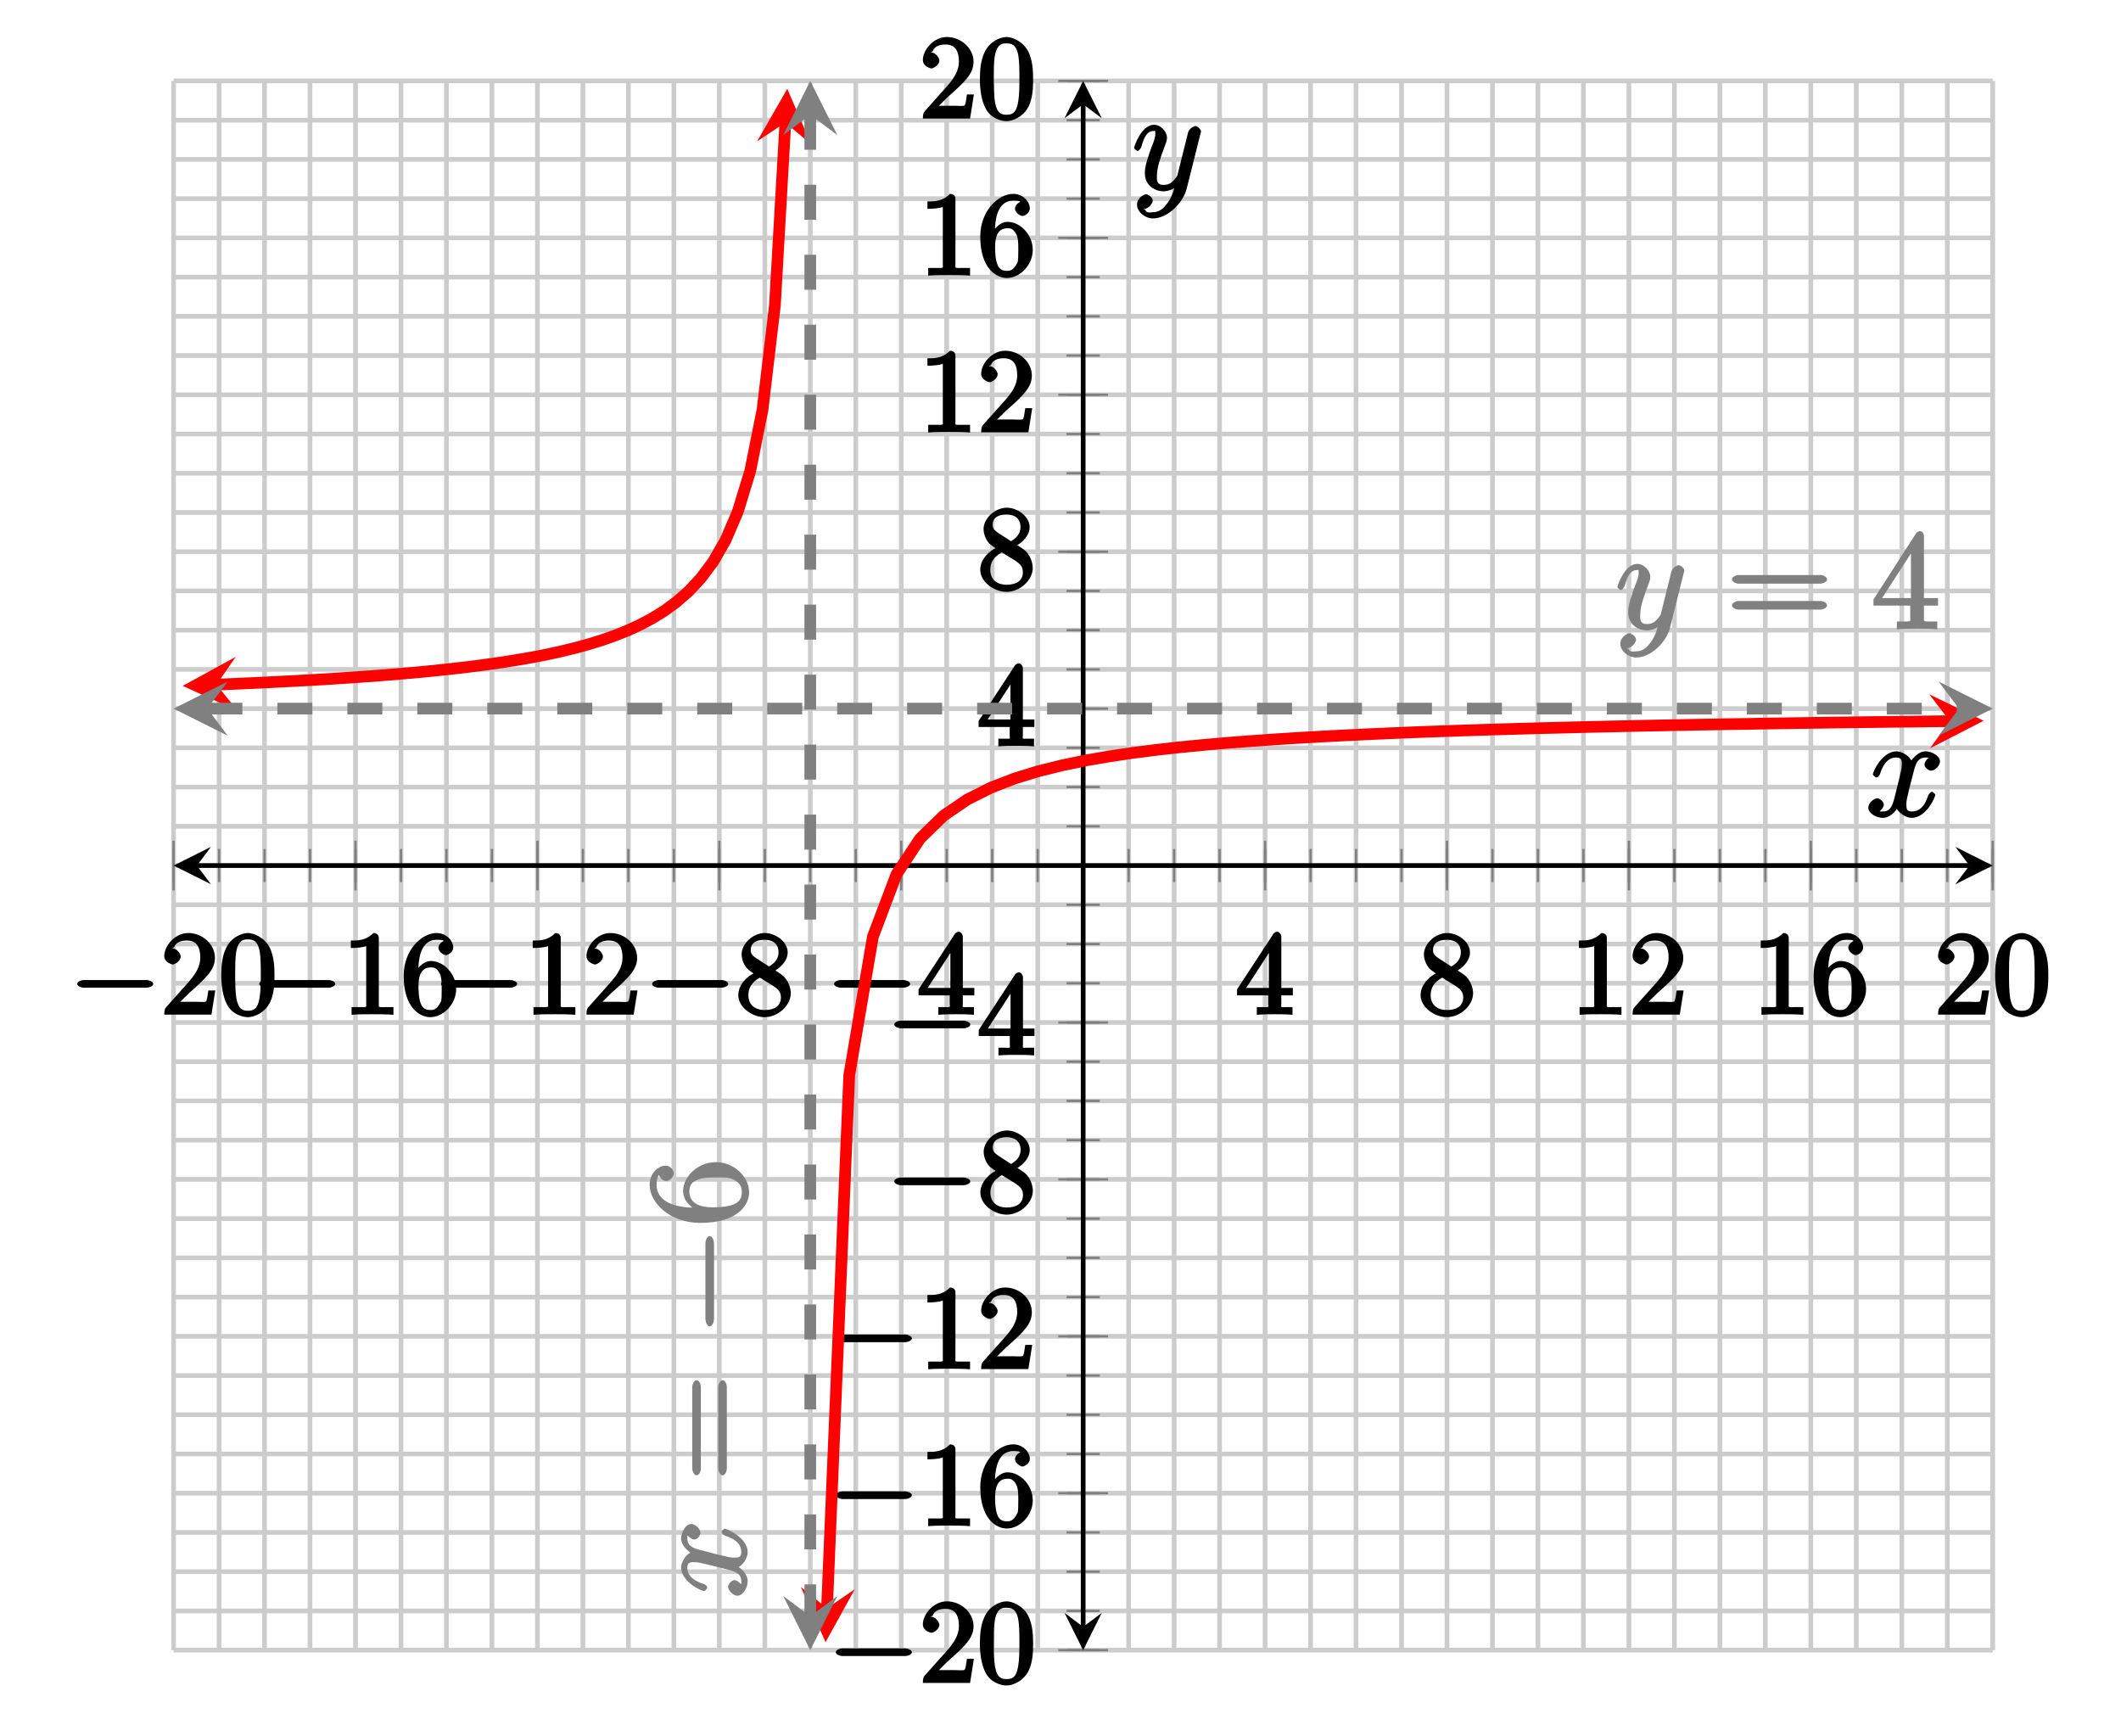 <?xml version="1.0" encoding="UTF-8"?>
<svg xmlns="http://www.w3.org/2000/svg" xmlns:xlink="http://www.w3.org/1999/xlink" width="181.2pt" height="148.3pt" viewBox="0 0 181.2 148.3" version="1.1">
<defs>
<g>
<symbol overflow="visible" id="glyph0-0">
<path style="stroke:none;" d=""/>
</symbol>
<symbol overflow="visible" id="glyph0-1">
<path style="stroke:none;" d="M 6.562 -2.297 C 6.734 -2.297 7.125 -2.422 7.125 -2.625 C 7.125 -2.828 6.734 -2.953 6.562 -2.953 L 1.172 -2.953 C 1 -2.953 0.625 -2.828 0.625 -2.625 C 0.625 -2.422 1 -2.297 1.172 -2.297 Z M 6.562 -2.297 "/>
</symbol>
<symbol overflow="visible" id="glyph1-0">
<path style="stroke:none;" d=""/>
</symbol>
<symbol overflow="visible" id="glyph1-1">
<path style="stroke:none;" d="M 1.391 -0.812 L 2.438 -1.844 C 4 -3.219 4.641 -3.875 4.641 -4.859 C 4.641 -6 3.578 -6.969 2.359 -6.969 C 1.234 -6.969 0.312 -5.875 0.312 -5 C 0.312 -4.438 1 -4.281 1.031 -4.281 C 1.203 -4.281 1.719 -4.562 1.719 -4.969 C 1.719 -5.219 1.359 -5.656 1.016 -5.656 C 0.938 -5.656 0.922 -5.656 1.141 -5.734 C 1.281 -6.125 1.656 -6.328 2.234 -6.328 C 3.141 -6.328 3.391 -5.688 3.391 -4.859 C 3.391 -4.062 2.938 -3.406 2.391 -2.781 L 0.484 -0.641 C 0.375 -0.531 0.312 -0.406 0.312 0 L 4.344 0 L 4.672 -2.062 L 4.078 -2.062 C 4 -1.594 3.984 -1.281 3.875 -1.125 C 3.812 -1.047 3.281 -1.094 3.062 -1.094 L 1.266 -1.094 Z M 1.391 -0.812 "/>
</symbol>
<symbol overflow="visible" id="glyph1-2">
<path style="stroke:none;" d="M 4.75 -3.344 C 4.75 -4.141 4.703 -4.938 4.359 -5.688 C 3.891 -6.641 2.906 -6.969 2.5 -6.969 C 1.891 -6.969 0.984 -6.547 0.578 -5.609 C 0.266 -4.922 0.203 -4.141 0.203 -3.344 C 0.203 -2.609 0.297 -1.594 0.703 -0.844 C 1.141 -0.031 2 0.219 2.484 0.219 C 3.016 0.219 3.953 -0.156 4.391 -1.094 C 4.703 -1.781 4.75 -2.562 4.75 -3.344 Z M 2.484 -0.328 C 2.094 -0.328 1.672 -0.406 1.5 -1.359 C 1.391 -1.969 1.391 -2.875 1.391 -3.469 C 1.391 -4.109 1.391 -4.766 1.469 -5.297 C 1.656 -6.484 2.234 -6.422 2.484 -6.422 C 2.812 -6.422 3.297 -6.406 3.484 -5.406 C 3.578 -4.859 3.578 -4.094 3.578 -3.469 C 3.578 -2.719 3.578 -2.047 3.469 -1.406 C 3.312 -0.453 2.938 -0.328 2.484 -0.328 Z M 2.484 -0.328 "/>
</symbol>
<symbol overflow="visible" id="glyph1-3">
<path style="stroke:none;" d="M 3.094 -6.547 C 3.094 -6.781 2.938 -6.969 2.625 -6.969 C 1.953 -6.281 1.203 -6.328 0.703 -6.328 L 0.703 -5.688 C 1.094 -5.688 1.797 -5.734 2.016 -5.859 L 2.016 -0.953 C 2.016 -0.594 2.156 -0.641 1.266 -0.641 L 0.766 -0.641 L 0.766 0.016 C 1.297 -0.031 2.156 -0.031 2.562 -0.031 C 2.953 -0.031 3.828 -0.031 4.344 0.016 L 4.344 -0.641 L 3.859 -0.641 C 2.953 -0.641 3.094 -0.578 3.094 -0.953 Z M 3.094 -6.547 "/>
</symbol>
<symbol overflow="visible" id="glyph1-4">
<path style="stroke:none;" d="M 1.484 -3.422 L 1.484 -3.672 C 1.484 -6.188 2.547 -6.391 3.062 -6.391 C 3.297 -6.391 3.594 -6.375 3.625 -6.312 C 3.781 -6.312 3.203 -6.156 3.203 -5.703 C 3.203 -5.391 3.625 -5.078 3.844 -5.078 C 4 -5.078 4.469 -5.328 4.469 -5.719 C 4.469 -6.312 3.875 -6.969 3.047 -6.969 C 1.766 -6.969 0.234 -5.516 0.234 -3.312 C 0.234 -0.641 1.578 0.219 2.5 0.219 C 3.609 0.219 4.719 -0.875 4.719 -2.188 C 4.719 -3.453 3.672 -4.578 2.562 -4.578 C 1.891 -4.578 1.328 -3.906 1.141 -3.422 Z M 2.5 -0.391 C 1.875 -0.391 1.75 -0.812 1.688 -0.969 C 1.5 -1.438 1.5 -2.234 1.5 -2.406 C 1.5 -3.188 1.656 -4.031 2.547 -4.031 C 2.719 -4.031 3.047 -4.078 3.344 -3.453 L 3.297 -3.562 C 3.484 -3.203 3.484 -2.688 3.484 -2.203 C 3.484 -1.719 3.484 -1.219 3.406 -1.094 C 3.062 -0.391 2.734 -0.391 2.5 -0.391 Z M 2.5 -0.391 "/>
</symbol>
<symbol overflow="visible" id="glyph1-5">
<path style="stroke:none;" d="M 1.75 -4.828 C 1.281 -5.141 1.297 -5.359 1.297 -5.516 C 1.297 -6.125 1.781 -6.391 2.484 -6.391 C 3.203 -6.391 3.672 -6.031 3.672 -5.312 C 3.672 -4.75 3.328 -4.391 2.859 -4.109 Z M 3.203 -3.656 C 3.922 -4.031 4.453 -4.656 4.453 -5.312 C 4.453 -6.234 3.406 -6.969 2.5 -6.969 C 1.5 -6.969 0.516 -6.062 0.516 -5.141 C 0.516 -4.953 0.578 -4.391 1 -3.922 C 1.109 -3.812 1.469 -3.562 1.531 -3.516 C 1.141 -3.328 0.234 -2.656 0.234 -1.672 C 0.234 -0.609 1.438 0.219 2.484 0.219 C 3.609 0.219 4.719 -0.766 4.719 -1.828 C 4.719 -2.188 4.562 -2.766 4.188 -3.188 C 4 -3.391 3.844 -3.484 3.406 -3.766 Z M 1.953 -3.234 L 3.188 -2.469 C 3.453 -2.266 3.875 -2.078 3.875 -1.469 C 3.875 -0.734 3.312 -0.391 2.5 -0.391 C 1.641 -0.391 1.094 -0.844 1.094 -1.672 C 1.094 -2.25 1.359 -2.766 2.078 -3.156 Z M 1.953 -3.234 "/>
</symbol>
<symbol overflow="visible" id="glyph1-6">
<path style="stroke:none;" d="M 2.75 -1.797 L 2.75 -0.938 C 2.75 -0.578 2.906 -0.641 2.172 -0.641 L 1.781 -0.641 L 1.781 0.016 C 2.375 -0.031 2.891 -0.031 3.312 -0.031 C 3.734 -0.031 4.25 -0.031 4.828 0.016 L 4.828 -0.641 L 4.453 -0.641 C 3.719 -0.641 3.875 -0.578 3.875 -0.938 L 3.875 -1.641 L 4.859 -1.641 L 4.859 -2.281 L 3.875 -2.281 L 3.875 -6.656 C 3.875 -6.844 3.703 -7.078 3.531 -7.078 C 3.453 -7.078 3.297 -7.031 3.203 -6.906 L 0.094 -2.156 L 0.094 -1.641 L 2.75 -1.641 Z M 2.984 -2.281 L 0.875 -2.281 L 3.109 -5.719 L 2.812 -5.828 L 2.812 -2.281 Z M 2.984 -2.281 "/>
</symbol>
<symbol overflow="visible" id="glyph2-0">
<path style="stroke:none;" d=""/>
</symbol>
<symbol overflow="visible" id="glyph2-1">
<path style="stroke:none;" d="M 3.031 1.094 C 2.703 1.547 2.359 1.906 1.766 1.906 C 1.625 1.906 1.203 2.031 1.109 1.703 C 0.906 1.641 0.969 1.641 0.984 1.641 C 1.344 1.641 1.75 1.188 1.75 0.906 C 1.75 0.641 1.359 0.375 1.188 0.375 C 0.984 0.375 0.406 0.688 0.406 1.266 C 0.406 1.875 1.094 2.438 1.766 2.438 C 2.969 2.438 4.328 1.188 4.656 -0.125 L 5.828 -4.797 C 5.844 -4.859 5.875 -4.922 5.875 -5 C 5.875 -5.172 5.562 -5.453 5.391 -5.453 C 5.281 -5.453 4.859 -5.25 4.766 -4.891 L 3.891 -1.375 C 3.828 -1.156 3.875 -1.25 3.781 -1.109 C 3.531 -0.781 3.266 -0.422 2.688 -0.422 C 2.016 -0.422 2.109 -0.922 2.109 -1.25 C 2.109 -1.922 2.438 -2.844 2.766 -3.703 C 2.891 -4.047 2.969 -4.219 2.969 -4.453 C 2.969 -4.953 2.453 -5.562 1.859 -5.562 C 0.766 -5.562 0.156 -3.688 0.156 -3.578 C 0.156 -3.531 0.375 -3.328 0.453 -3.328 C 0.562 -3.328 0.734 -3.531 0.781 -3.688 C 1.062 -4.703 1.359 -5.031 1.828 -5.031 C 1.938 -5.031 1.969 -5.172 1.969 -4.781 C 1.969 -4.469 1.844 -4.125 1.656 -3.672 C 1.078 -2.109 1.078 -1.703 1.078 -1.422 C 1.078 -0.281 2.062 0.125 2.656 0.125 C 3 0.125 3.531 -0.031 3.844 -0.344 L 3.688 -0.516 C 3.516 0.141 3.438 0.5 3.031 1.094 Z M 3.031 1.094 "/>
</symbol>
<symbol overflow="visible" id="glyph2-2">
<path style="stroke:none;" d="M 5.672 -5.172 C 5.281 -5.109 4.969 -4.656 4.969 -4.438 C 4.969 -4.141 5.359 -3.906 5.531 -3.906 C 5.891 -3.906 6.297 -4.359 6.297 -4.688 C 6.297 -5.188 5.562 -5.562 5.062 -5.562 C 4.344 -5.562 3.766 -4.703 3.656 -4.469 L 3.984 -4.469 C 3.703 -5.359 2.812 -5.562 2.594 -5.562 C 1.375 -5.562 0.562 -3.844 0.562 -3.578 C 0.562 -3.531 0.781 -3.328 0.859 -3.328 C 0.953 -3.328 1.094 -3.438 1.156 -3.578 C 1.562 -4.922 2.219 -5.031 2.562 -5.031 C 3.094 -5.031 3.031 -4.672 3.031 -4.391 C 3.031 -4.125 2.969 -3.844 2.828 -3.281 L 2.422 -1.641 C 2.234 -0.922 2.062 -0.422 1.422 -0.422 C 1.359 -0.422 1.172 -0.375 0.922 -0.531 L 0.812 -0.281 C 1.25 -0.359 1.5 -0.859 1.5 -1 C 1.5 -1.25 1.156 -1.547 0.938 -1.547 C 0.641 -1.547 0.172 -1.141 0.172 -0.75 C 0.172 -0.25 0.891 0.125 1.406 0.125 C 1.984 0.125 2.5 -0.375 2.75 -0.859 L 2.469 -0.969 C 2.672 -0.266 3.438 0.125 3.875 0.125 C 5.094 0.125 5.891 -1.594 5.891 -1.859 C 5.891 -1.906 5.688 -2.109 5.625 -2.109 C 5.516 -2.109 5.328 -1.906 5.297 -1.812 C 4.969 -0.75 4.453 -0.422 3.906 -0.422 C 3.484 -0.422 3.422 -0.578 3.422 -1.062 C 3.422 -1.328 3.469 -1.516 3.656 -2.312 L 4.078 -3.938 C 4.25 -4.656 4.5 -5.031 5.062 -5.031 C 5.078 -5.031 5.297 -5.062 5.547 -4.906 Z M 5.672 -5.172 "/>
</symbol>
<symbol overflow="visible" id="glyph3-0">
<path style="stroke:none;" d=""/>
</symbol>
<symbol overflow="visible" id="glyph3-1">
<path style="stroke:none;" d="M 8.062 -3.875 C 8.234 -3.875 8.609 -4.016 8.609 -4.234 C 8.609 -4.453 8.25 -4.609 8.062 -4.609 L 1.031 -4.609 C 0.859 -4.609 0.484 -4.453 0.484 -4.25 C 0.484 -4.016 0.844 -3.875 1.031 -3.875 Z M 8.062 -1.656 C 8.234 -1.656 8.609 -1.797 8.609 -2.016 C 8.609 -2.234 8.25 -2.391 8.062 -2.391 L 1.031 -2.391 C 0.859 -2.391 0.484 -2.234 0.484 -2.016 C 0.484 -1.797 0.844 -1.656 1.031 -1.656 Z M 8.062 -1.656 "/>
</symbol>
<symbol overflow="visible" id="glyph3-2">
<path style="stroke:none;" d="M 4.469 -7.922 C 4.469 -8.156 4.312 -8.359 4.141 -8.359 C 4.047 -8.359 3.891 -8.312 3.797 -8.172 L 0.156 -2.516 L 0.156 -2 L 3.297 -2 L 3.297 -1.047 C 3.297 -0.609 3.438 -0.641 2.562 -0.641 L 2.156 -0.641 L 2.156 0.031 C 2.609 -0.031 3.547 -0.031 3.891 -0.031 C 4.219 -0.031 5.172 -0.031 5.609 0.031 L 5.609 -0.641 L 5.219 -0.641 C 4.344 -0.641 4.469 -0.609 4.469 -1.047 L 4.469 -2 L 5.672 -2 L 5.672 -2.641 L 4.469 -2.641 Z M 3.359 -7 L 3.359 -2.641 L 0.891 -2.641 L 3.641 -6.891 Z M 3.359 -7 "/>
</symbol>
<symbol overflow="visible" id="glyph4-0">
<path style="stroke:none;" d=""/>
</symbol>
<symbol overflow="visible" id="glyph4-1">
<path style="stroke:none;" d="M -5.172 -5.672 C -5.109 -5.281 -4.656 -4.969 -4.438 -4.969 C -4.141 -4.969 -3.906 -5.359 -3.906 -5.531 C -3.906 -5.891 -4.359 -6.297 -4.688 -6.297 C -5.188 -6.297 -5.562 -5.562 -5.562 -5.062 C -5.562 -4.344 -4.703 -3.766 -4.469 -3.656 L -4.469 -3.984 C -5.359 -3.703 -5.562 -2.812 -5.562 -2.594 C -5.562 -1.375 -3.844 -0.562 -3.578 -0.562 C -3.531 -0.562 -3.328 -0.781 -3.328 -0.859 C -3.328 -0.953 -3.438 -1.094 -3.578 -1.156 C -4.922 -1.562 -5.031 -2.219 -5.031 -2.562 C -5.031 -3.094 -4.672 -3.031 -4.391 -3.031 C -4.125 -3.031 -3.844 -2.969 -3.281 -2.828 L -1.641 -2.422 C -0.922 -2.234 -0.422 -2.062 -0.422 -1.422 C -0.422 -1.359 -0.375 -1.172 -0.531 -0.922 L -0.281 -0.812 C -0.359 -1.25 -0.859 -1.5 -1 -1.5 C -1.25 -1.5 -1.547 -1.156 -1.547 -0.938 C -1.547 -0.641 -1.141 -0.172 -0.75 -0.172 C -0.25 -0.172 0.125 -0.891 0.125 -1.406 C 0.125 -1.984 -0.375 -2.5 -0.859 -2.75 L -0.969 -2.469 C -0.266 -2.672 0.125 -3.438 0.125 -3.875 C 0.125 -5.094 -1.594 -5.891 -1.859 -5.891 C -1.906 -5.891 -2.109 -5.688 -2.109 -5.625 C -2.109 -5.516 -1.906 -5.328 -1.812 -5.297 C -0.75 -4.969 -0.422 -4.453 -0.422 -3.906 C -0.422 -3.484 -0.578 -3.422 -1.062 -3.422 C -1.328 -3.422 -1.516 -3.469 -2.312 -3.656 L -3.938 -4.078 C -4.656 -4.25 -5.031 -4.5 -5.031 -5.062 C -5.031 -5.078 -5.062 -5.297 -4.906 -5.547 Z M -5.172 -5.672 "/>
</symbol>
<symbol overflow="visible" id="glyph5-0">
<path style="stroke:none;" d=""/>
</symbol>
<symbol overflow="visible" id="glyph5-1">
<path style="stroke:none;" d="M -3.875 -8.062 C -3.875 -8.234 -4.016 -8.609 -4.234 -8.609 C -4.453 -8.609 -4.609 -8.25 -4.609 -8.062 L -4.609 -1.031 C -4.609 -0.859 -4.453 -0.484 -4.25 -0.484 C -4.016 -0.484 -3.875 -0.844 -3.875 -1.031 Z M -1.656 -8.062 C -1.656 -8.234 -1.797 -8.609 -2.016 -8.609 C -2.234 -8.609 -2.391 -8.25 -2.391 -8.062 L -2.391 -1.031 C -2.391 -0.859 -2.234 -0.484 -2.016 -0.484 C -1.797 -0.484 -1.656 -0.844 -1.656 -1.031 Z M -1.656 -8.062 "/>
</symbol>
<symbol overflow="visible" id="glyph5-2">
<path style="stroke:none;" d="M -4.297 -1.625 C -7.328 -1.625 -7.656 -2.938 -7.656 -3.578 C -7.656 -4.016 -7.562 -4.328 -7.469 -4.391 C -7.469 -4.531 -7.312 -3.906 -6.828 -3.906 C -6.562 -3.906 -6.188 -4.25 -6.188 -4.562 C -6.188 -4.859 -6.516 -5.219 -6.859 -5.219 C -7.484 -5.219 -8.25 -4.609 -8.25 -3.578 C -8.25 -2.062 -6.547 -0.328 -3.922 -0.328 C -0.641 -0.328 0.25 -1.922 0.25 -2.938 C 0.25 -4.25 -1.031 -5.516 -2.578 -5.516 C -4.172 -5.516 -5.391 -4.25 -5.391 -3.047 C -5.391 -1.984 -4.312 -1.422 -3.984 -1.297 L -3.984 -1.625 Z M -0.375 -2.938 C -0.375 -2.188 -0.891 -1.984 -1.141 -1.875 C -1.453 -1.766 -2.031 -1.656 -2.875 -1.656 C -3.812 -1.656 -4.859 -1.922 -4.859 -3 C -4.859 -3.656 -4.547 -3.844 -4.141 -4.016 C -3.703 -4.203 -3.109 -4.203 -2.594 -4.203 C -1.984 -4.203 -1.547 -4.25 -1.094 -4.031 C -0.531 -3.734 -0.375 -3.422 -0.375 -2.938 Z M -0.375 -2.938 "/>
</symbol>
<symbol overflow="visible" id="glyph6-0">
<path style="stroke:none;" d=""/>
</symbol>
<symbol overflow="visible" id="glyph6-1">
<path style="stroke:none;" d="M -2.75 -7.875 C -2.75 -8.078 -2.875 -8.484 -3.125 -8.484 C -3.359 -8.484 -3.484 -8.078 -3.484 -7.875 L -3.484 -1.406 C -3.484 -1.203 -3.359 -0.781 -3.125 -0.781 C -2.875 -0.781 -2.75 -1.203 -2.75 -1.406 Z M -2.75 -7.875 "/>
</symbol>
</g>
<clipPath id="clip1">
  <path d="M 14.828 6.914 L 82 6.914 L 82 73 L 14.828 73 Z M 14.828 6.914 "/>
</clipPath>
<clipPath id="clip2">
  <path d="M 56 47 L 170.242 47 L 170.242 140.961 L 56 140.961 Z M 56 47 "/>
</clipPath>
<clipPath id="clip3">
  <path d="M 68 135 L 74 135 L 74 140.961 L 68 140.961 Z M 68 135 "/>
</clipPath>
<clipPath id="clip4">
  <path d="M 14.828 58 L 20 58 L 20 63 L 14.828 63 Z M 14.828 58 "/>
</clipPath>
<clipPath id="clip5">
  <path d="M 165 58 L 170.242 58 L 170.242 63 L 165 63 Z M 165 58 "/>
</clipPath>
<clipPath id="clip6">
  <path d="M 66 6.914 L 72 6.914 L 72 12 L 66 12 Z M 66 6.914 "/>
</clipPath>
<clipPath id="clip7">
  <path d="M 66 136 L 72 136 L 72 140.961 L 66 140.961 Z M 66 136 "/>
</clipPath>
</defs>
<g id="surface1">
<path style="fill:none;stroke-width:0.399;stroke-linecap:butt;stroke-linejoin:miter;stroke:rgb(79.999%,79.999%,79.999%);stroke-opacity:1;stroke-miterlimit:10;" d="M -0.002 -0.001 L -0.002 134.046 M 3.885 -0.001 L 3.885 134.046 M 7.772 -0.001 L 7.772 134.046 M 11.654 -0.001 L 11.654 134.046 M 15.541 -0.001 L 15.541 134.046 M 19.428 -0.001 L 19.428 134.046 M 23.311 -0.001 L 23.311 134.046 M 27.197 -0.001 L 27.197 134.046 M 31.084 -0.001 L 31.084 134.046 M 34.967 -0.001 L 34.967 134.046 M 38.854 -0.001 L 38.854 134.046 M 42.74 -0.001 L 42.74 134.046 M 46.623 -0.001 L 46.623 134.046 M 50.51 -0.001 L 50.51 134.046 M 54.393 -0.001 L 54.393 134.046 M 58.279 -0.001 L 58.279 134.046 M 62.166 -0.001 L 62.166 134.046 M 66.049 -0.001 L 66.049 134.046 M 69.936 -0.001 L 69.936 134.046 M 73.822 -0.001 L 73.822 134.046 M 77.705 -0.001 L 77.705 134.046 M 81.592 -0.001 L 81.592 134.046 M 85.479 -0.001 L 85.479 134.046 M 89.361 -0.001 L 89.361 134.046 M 93.248 -0.001 L 93.248 134.046 M 97.135 -0.001 L 97.135 134.046 M 101.018 -0.001 L 101.018 134.046 M 104.904 -0.001 L 104.904 134.046 M 108.787 -0.001 L 108.787 134.046 M 112.674 -0.001 L 112.674 134.046 M 116.561 -0.001 L 116.561 134.046 M 120.443 -0.001 L 120.443 134.046 M 124.33 -0.001 L 124.33 134.046 M 128.217 -0.001 L 128.217 134.046 M 132.1 -0.001 L 132.1 134.046 M 135.986 -0.001 L 135.986 134.046 M 139.873 -0.001 L 139.873 134.046 M 143.756 -0.001 L 143.756 134.046 M 147.643 -0.001 L 147.643 134.046 M 151.529 -0.001 L 151.529 134.046 M 155.412 -0.001 L 155.412 134.046 " transform="matrix(1,0,0,-1,14.83,140.96)"/>
<path style="fill:none;stroke-width:0.399;stroke-linecap:butt;stroke-linejoin:miter;stroke:rgb(79.999%,79.999%,79.999%);stroke-opacity:1;stroke-miterlimit:10;" d="M -0.002 -0.001 L 155.412 -0.001 M -0.002 3.351 L 155.412 3.351 M -0.002 6.702 L 155.412 6.702 M -0.002 10.054 L 155.412 10.054 M -0.002 13.405 L 155.412 13.405 M -0.002 16.757 L 155.412 16.757 M -0.002 20.108 L 155.412 20.108 M -0.002 23.456 L 155.412 23.456 M -0.002 26.808 L 155.412 26.808 M -0.002 30.159 L 155.412 30.159 M -0.002 33.511 L 155.412 33.511 M -0.002 36.862 L 155.412 36.862 M -0.002 40.214 L 155.412 40.214 M -0.002 43.565 L 155.412 43.565 M -0.002 46.917 L 155.412 46.917 M -0.002 50.269 L 155.412 50.269 M -0.002 53.616 L 155.412 53.616 M -0.002 56.968 L 155.412 56.968 M -0.002 60.319 L 155.412 60.319 M -0.002 63.671 L 155.412 63.671 M -0.002 67.022 L 155.412 67.022 M -0.002 70.374 L 155.412 70.374 M -0.002 73.726 L 155.412 73.726 M -0.002 77.077 L 155.412 77.077 M -0.002 80.429 L 155.412 80.429 M -0.002 83.776 L 155.412 83.776 M -0.002 87.128 L 155.412 87.128 M -0.002 90.48 L 155.412 90.48 M -0.002 93.831 L 155.412 93.831 M -0.002 97.183 L 155.412 97.183 M -0.002 100.534 L 155.412 100.534 M -0.002 103.886 L 155.412 103.886 M -0.002 107.237 L 155.412 107.237 M -0.002 110.589 L 155.412 110.589 M -0.002 113.937 L 155.412 113.937 M -0.002 117.288 L 155.412 117.288 M -0.002 120.64 L 155.412 120.64 M -0.002 123.991 L 155.412 123.991 M -0.002 127.343 L 155.412 127.343 M -0.002 130.694 L 155.412 130.694 M -0.002 134.046 L 155.412 134.046 " transform="matrix(1,0,0,-1,14.83,140.96)"/>
<path style="fill:none;stroke-width:0.199;stroke-linecap:butt;stroke-linejoin:miter;stroke:rgb(50%,50%,50%);stroke-opacity:1;stroke-miterlimit:10;" d="M -0.002 65.605 L -0.002 68.44 M 3.885 65.605 L 3.885 68.44 M 7.772 65.605 L 7.772 68.44 M 11.654 65.605 L 11.654 68.44 M 15.541 65.605 L 15.541 68.44 M 19.428 65.605 L 19.428 68.44 M 23.311 65.605 L 23.311 68.44 M 27.197 65.605 L 27.197 68.44 M 31.084 65.605 L 31.084 68.44 M 34.967 65.605 L 34.967 68.44 M 38.854 65.605 L 38.854 68.44 M 42.74 65.605 L 42.74 68.44 M 46.623 65.605 L 46.623 68.44 M 50.51 65.605 L 50.51 68.44 M 54.393 65.605 L 54.393 68.44 M 58.279 65.605 L 58.279 68.44 M 62.166 65.605 L 62.166 68.44 M 66.049 65.605 L 66.049 68.44 M 69.936 65.605 L 69.936 68.44 M 73.822 65.605 L 73.822 68.44 M 77.705 65.605 L 77.705 68.44 M 81.592 65.605 L 81.592 68.44 M 85.479 65.605 L 85.479 68.44 M 89.361 65.605 L 89.361 68.44 M 93.248 65.605 L 93.248 68.44 M 97.135 65.605 L 97.135 68.44 M 101.018 65.605 L 101.018 68.44 M 104.904 65.605 L 104.904 68.44 M 108.787 65.605 L 108.787 68.44 M 112.674 65.605 L 112.674 68.44 M 116.561 65.605 L 116.561 68.44 M 120.443 65.605 L 120.443 68.44 M 124.33 65.605 L 124.33 68.44 M 128.217 65.605 L 128.217 68.44 M 132.1 65.605 L 132.1 68.44 M 135.986 65.605 L 135.986 68.44 M 139.873 65.605 L 139.873 68.44 M 143.756 65.605 L 143.756 68.44 M 147.643 65.605 L 147.643 68.44 M 151.529 65.605 L 151.529 68.44 M 155.412 65.605 L 155.412 68.44 " transform="matrix(1,0,0,-1,14.83,140.96)"/>
<path style="fill:none;stroke-width:0.199;stroke-linecap:butt;stroke-linejoin:miter;stroke:rgb(50%,50%,50%);stroke-opacity:1;stroke-miterlimit:10;" d="M -0.002 64.897 L -0.002 69.147 M 15.541 64.897 L 15.541 69.147 M 31.084 64.897 L 31.084 69.147 M 46.623 64.897 L 46.623 69.147 M 62.166 64.897 L 62.166 69.147 M 93.248 64.897 L 93.248 69.147 M 108.787 64.897 L 108.787 69.147 M 124.33 64.897 L 124.33 69.147 M 139.873 64.897 L 139.873 69.147 M 155.412 64.897 L 155.412 69.147 " transform="matrix(1,0,0,-1,14.83,140.96)"/>
<path style="fill:none;stroke-width:0.199;stroke-linecap:butt;stroke-linejoin:miter;stroke:rgb(50%,50%,50%);stroke-opacity:1;stroke-miterlimit:10;" d="M 76.287 -0.001 L 79.123 -0.001 M 76.287 3.351 L 79.123 3.351 M 76.287 6.702 L 79.123 6.702 M 76.287 10.054 L 79.123 10.054 M 76.287 13.405 L 79.123 13.405 M 76.287 16.757 L 79.123 16.757 M 76.287 20.108 L 79.123 20.108 M 76.287 23.456 L 79.123 23.456 M 76.287 26.808 L 79.123 26.808 M 76.287 30.159 L 79.123 30.159 M 76.287 33.511 L 79.123 33.511 M 76.287 36.862 L 79.123 36.862 M 76.287 40.214 L 79.123 40.214 M 76.287 43.565 L 79.123 43.565 M 76.287 46.917 L 79.123 46.917 M 76.287 50.269 L 79.123 50.269 M 76.287 53.616 L 79.123 53.616 M 76.287 56.968 L 79.123 56.968 M 76.287 60.319 L 79.123 60.319 M 76.287 63.671 L 79.123 63.671 M 76.287 67.022 L 79.123 67.022 M 76.287 70.374 L 79.123 70.374 M 76.287 73.726 L 79.123 73.726 M 76.287 77.077 L 79.123 77.077 M 76.287 80.429 L 79.123 80.429 M 76.287 83.776 L 79.123 83.776 M 76.287 87.128 L 79.123 87.128 M 76.287 90.48 L 79.123 90.48 M 76.287 93.831 L 79.123 93.831 M 76.287 97.183 L 79.123 97.183 M 76.287 100.534 L 79.123 100.534 M 76.287 103.886 L 79.123 103.886 M 76.287 107.237 L 79.123 107.237 M 76.287 110.589 L 79.123 110.589 M 76.287 113.937 L 79.123 113.937 M 76.287 117.288 L 79.123 117.288 M 76.287 120.64 L 79.123 120.64 M 76.287 123.991 L 79.123 123.991 M 76.287 127.343 L 79.123 127.343 M 76.287 130.694 L 79.123 130.694 M 76.287 134.046 L 79.123 134.046 " transform="matrix(1,0,0,-1,14.83,140.96)"/>
<path style="fill:none;stroke-width:0.199;stroke-linecap:butt;stroke-linejoin:miter;stroke:rgb(50%,50%,50%);stroke-opacity:1;stroke-miterlimit:10;" d="M 75.58 -0.001 L 79.834 -0.001 M 75.58 13.405 L 79.834 13.405 M 75.58 26.808 L 79.834 26.808 M 75.58 40.214 L 79.834 40.214 M 75.58 53.616 L 79.834 53.616 M 75.58 80.429 L 79.834 80.429 M 75.58 93.831 L 79.834 93.831 M 75.58 107.237 L 79.834 107.237 M 75.58 120.64 L 79.834 120.64 M 75.58 134.046 L 79.834 134.046 " transform="matrix(1,0,0,-1,14.83,140.96)"/>
<path style="fill:none;stroke-width:0.399;stroke-linecap:butt;stroke-linejoin:miter;stroke:rgb(0%,0%,0%);stroke-opacity:1;stroke-miterlimit:10;" d="M 1.994 67.022 L 153.42 67.022 " transform="matrix(1,0,0,-1,14.83,140.96)"/>
<path style=" stroke:none;fill-rule:nonzero;fill:rgb(0%,0%,0%);fill-opacity:1;" d="M 14.828 73.938 L 18.02 75.531 L 16.824 73.938 L 18.02 72.344 "/>
<path style=" stroke:none;fill-rule:nonzero;fill:rgb(0%,0%,0%);fill-opacity:1;" d="M 170.242 73.938 L 167.055 72.344 L 168.25 73.938 L 167.055 75.531 "/>
<path style="fill:none;stroke-width:0.399;stroke-linecap:butt;stroke-linejoin:miter;stroke:rgb(0%,0%,0%);stroke-opacity:1;stroke-miterlimit:10;" d="M 77.705 1.991 L 77.705 132.054 " transform="matrix(1,0,0,-1,14.83,140.96)"/>
<path style=" stroke:none;fill-rule:nonzero;fill:rgb(0%,0%,0%);fill-opacity:1;" d="M 92.535 140.961 L 94.129 137.773 L 92.535 138.969 L 90.941 137.773 "/>
<path style=" stroke:none;fill-rule:nonzero;fill:rgb(0%,0%,0%);fill-opacity:1;" d="M 92.535 6.914 L 90.941 10.102 L 92.535 8.906 L 94.129 10.102 "/>
<g style="fill:rgb(0%,0%,0%);fill-opacity:1;">
  <use xlink:href="#glyph0-1" x="5.97" y="86.67"/>
</g>
<g style="fill:rgb(0%,0%,0%);fill-opacity:1;">
  <use xlink:href="#glyph1-1" x="13.72" y="86.67"/>
  <use xlink:href="#glyph1-2" x="18.701" y="86.67"/>
</g>
<g style="fill:rgb(0%,0%,0%);fill-opacity:1;">
  <use xlink:href="#glyph0-1" x="21.52" y="86.67"/>
</g>
<g style="fill:rgb(0%,0%,0%);fill-opacity:1;">
  <use xlink:href="#glyph1-3" x="29.27" y="86.67"/>
  <use xlink:href="#glyph1-4" x="34.252" y="86.67"/>
</g>
<g style="fill:rgb(0%,0%,0%);fill-opacity:1;">
  <use xlink:href="#glyph0-1" x="37.06" y="86.67"/>
</g>
<g style="fill:rgb(0%,0%,0%);fill-opacity:1;">
  <use xlink:href="#glyph1-3" x="44.81" y="86.67"/>
  <use xlink:href="#glyph1-1" x="49.791" y="86.67"/>
</g>
<g style="fill:rgb(0%,0%,0%);fill-opacity:1;">
  <use xlink:href="#glyph0-1" x="55.09" y="86.67"/>
</g>
<g style="fill:rgb(0%,0%,0%);fill-opacity:1;">
  <use xlink:href="#glyph1-5" x="62.84" y="86.67"/>
</g>
<g style="fill:rgb(0%,0%,0%);fill-opacity:1;">
  <use xlink:href="#glyph0-1" x="70.63" y="86.67"/>
</g>
<g style="fill:rgb(0%,0%,0%);fill-opacity:1;">
  <use xlink:href="#glyph1-6" x="78.38" y="86.67"/>
</g>
<g style="fill:rgb(0%,0%,0%);fill-opacity:1;">
  <use xlink:href="#glyph1-6" x="105.59" y="86.67"/>
</g>
<g style="fill:rgb(0%,0%,0%);fill-opacity:1;">
  <use xlink:href="#glyph1-5" x="121.13" y="86.67"/>
</g>
<g style="fill:rgb(0%,0%,0%);fill-opacity:1;">
  <use xlink:href="#glyph1-3" x="134.18" y="86.67"/>
  <use xlink:href="#glyph1-1" x="139.161" y="86.67"/>
</g>
<g style="fill:rgb(0%,0%,0%);fill-opacity:1;">
  <use xlink:href="#glyph1-3" x="149.72" y="86.67"/>
  <use xlink:href="#glyph1-4" x="154.702" y="86.67"/>
</g>
<g style="fill:rgb(0%,0%,0%);fill-opacity:1;">
  <use xlink:href="#glyph1-1" x="165.26" y="86.67"/>
  <use xlink:href="#glyph1-2" x="170.242" y="86.67"/>
</g>
<g style="fill:rgb(0%,0%,0%);fill-opacity:1;">
  <use xlink:href="#glyph0-1" x="70.78" y="143.76"/>
</g>
<g style="fill:rgb(0%,0%,0%);fill-opacity:1;">
  <use xlink:href="#glyph1-1" x="78.53" y="143.76"/>
  <use xlink:href="#glyph1-2" x="83.511" y="143.76"/>
</g>
<g style="fill:rgb(0%,0%,0%);fill-opacity:1;">
  <use xlink:href="#glyph0-1" x="70.78" y="130.35"/>
</g>
<g style="fill:rgb(0%,0%,0%);fill-opacity:1;">
  <use xlink:href="#glyph1-3" x="78.53" y="130.35"/>
  <use xlink:href="#glyph1-4" x="83.511" y="130.35"/>
</g>
<g style="fill:rgb(0%,0%,0%);fill-opacity:1;">
  <use xlink:href="#glyph0-1" x="70.78" y="116.95"/>
</g>
<g style="fill:rgb(0%,0%,0%);fill-opacity:1;">
  <use xlink:href="#glyph1-3" x="78.53" y="116.95"/>
  <use xlink:href="#glyph1-1" x="83.511" y="116.95"/>
</g>
<g style="fill:rgb(0%,0%,0%);fill-opacity:1;">
  <use xlink:href="#glyph0-1" x="75.77" y="103.54"/>
</g>
<g style="fill:rgb(0%,0%,0%);fill-opacity:1;">
  <use xlink:href="#glyph1-5" x="83.52" y="103.54"/>
</g>
<g style="fill:rgb(0%,0%,0%);fill-opacity:1;">
  <use xlink:href="#glyph0-1" x="75.77" y="90.14"/>
</g>
<g style="fill:rgb(0%,0%,0%);fill-opacity:1;">
  <use xlink:href="#glyph1-6" x="83.52" y="90.14"/>
</g>
<g style="fill:rgb(0%,0%,0%);fill-opacity:1;">
  <use xlink:href="#glyph1-6" x="83.51" y="63.74"/>
</g>
<g style="fill:rgb(0%,0%,0%);fill-opacity:1;">
  <use xlink:href="#glyph1-5" x="83.51" y="50.34"/>
</g>
<g style="fill:rgb(0%,0%,0%);fill-opacity:1;">
  <use xlink:href="#glyph1-3" x="78.53" y="36.93"/>
  <use xlink:href="#glyph1-1" x="83.511" y="36.93"/>
</g>
<g style="fill:rgb(0%,0%,0%);fill-opacity:1;">
  <use xlink:href="#glyph1-3" x="78.53" y="23.53"/>
  <use xlink:href="#glyph1-4" x="83.511" y="23.53"/>
</g>
<g style="fill:rgb(0%,0%,0%);fill-opacity:1;">
  <use xlink:href="#glyph1-1" x="78.53" y="10.13"/>
  <use xlink:href="#glyph1-2" x="83.511" y="10.13"/>
</g>
<g clip-path="url(#clip1)" clip-rule="nonzero">
<path style="fill:none;stroke-width:0.996;stroke-linecap:butt;stroke-linejoin:miter;stroke:rgb(100%,0%,0%);stroke-opacity:1;stroke-miterlimit:10;" d="M 3.666 82.476 L 1.83 82.409 L 2.885 82.448 L 4.994 82.534 L 6.049 82.581 L 7.1 82.628 L 8.154 82.679 L 10.264 82.788 L 12.373 82.905 L 13.428 82.968 L 14.479 83.038 L 15.533 83.108 L 16.588 83.183 L 17.643 83.261 L 19.752 83.433 L 20.803 83.526 L 21.858 83.628 L 22.912 83.737 L 23.967 83.851 L 25.022 83.972 L 26.076 84.105 L 27.131 84.249 L 28.182 84.401 L 29.236 84.569 L 30.291 84.749 L 31.346 84.944 L 32.4 85.163 L 33.455 85.401 L 34.506 85.663 L 35.561 85.956 L 36.615 86.284 L 37.67 86.655 L 38.725 87.073 L 39.779 87.554 L 40.834 88.108 L 41.885 88.753 L 42.94 89.522 L 43.994 90.444 L 45.049 91.573 L 46.104 92.987 L 47.158 94.819 L 48.209 97.272 L 49.264 100.733 L 50.318 105.987 L 51.373 114.901 L 52.264 130.487 " transform="matrix(1,0,0,-1,14.83,140.96)"/>
</g>
<path style=" stroke:none;fill-rule:nonzero;fill:rgb(100%,0%,0%);fill-opacity:1;" d="M 15.605 58.59 L 20.312 60.73 L 18.496 58.484 L 20.141 56.109 "/>
<path style=" stroke:none;fill-rule:nonzero;fill:rgb(100%,0%,0%);fill-opacity:1;" d="M 67.258 7.586 L 64.684 12.07 L 67.094 10.473 L 69.301 12.332 "/>
<g clip-path="url(#clip2)" clip-rule="nonzero">
<path style="fill:none;stroke-width:0.996;stroke-linecap:butt;stroke-linejoin:miter;stroke:rgb(100%,0%,0%);stroke-opacity:1;stroke-miterlimit:10;" d="M 55.822 3.573 L 57.721 49.105 L 59.74 60.937 L 61.76 66.28 L 63.775 69.327 L 65.795 71.292 L 67.815 72.667 L 69.834 73.679 L 71.854 74.46 L 73.873 75.081 L 75.893 75.581 L 77.912 75.999 L 79.928 76.347 L 81.947 76.647 L 83.967 76.905 L 85.986 77.132 L 88.006 77.327 L 90.025 77.503 L 92.045 77.659 L 94.065 77.8 L 96.084 77.929 L 98.1 78.042 L 100.119 78.147 L 102.139 78.245 L 104.158 78.335 L 106.178 78.417 L 108.197 78.491 L 110.217 78.562 L 112.236 78.628 L 114.256 78.687 L 116.272 78.745 L 120.311 78.847 L 122.33 78.894 L 126.369 78.98 L 130.408 79.058 L 132.428 79.093 L 134.443 79.124 L 136.463 79.159 L 138.482 79.187 L 140.502 79.218 L 144.541 79.272 L 148.58 79.319 L 150.596 79.343 L 152.615 79.366 L 151.748 79.358 " transform="matrix(1,0,0,-1,14.83,140.96)"/>
</g>
<g clip-path="url(#clip3)" clip-rule="nonzero">
<path style=" stroke:none;fill-rule:nonzero;fill:rgb(100%,0%,0%);fill-opacity:1;" d="M 70.531 140.273 L 73.031 135.75 L 70.652 137.387 L 68.414 135.559 "/>
</g>
<path style=" stroke:none;fill-rule:nonzero;fill:rgb(100%,0%,0%);fill-opacity:1;" d="M 169.465 61.57 L 164.82 59.309 L 166.578 61.602 L 164.867 63.934 "/>
<path style="fill:none;stroke-width:0.996;stroke-linecap:butt;stroke-linejoin:miter;stroke:rgb(50%,50%,50%);stroke-opacity:1;stroke-dasharray:2.989,2.989;stroke-miterlimit:10;" d="M 2.889 80.429 L 152.525 80.429 " transform="matrix(1,0,0,-1,14.83,140.96)"/>
<g clip-path="url(#clip4)" clip-rule="nonzero">
<path style=" stroke:none;fill-rule:nonzero;fill:rgb(50%,50%,50%);fill-opacity:1;" d="M 14.828 60.531 L 19.453 62.844 L 17.719 60.531 L 19.453 58.223 "/>
</g>
<g clip-path="url(#clip5)" clip-rule="nonzero">
<path style=" stroke:none;fill-rule:nonzero;fill:rgb(50%,50%,50%);fill-opacity:1;" d="M 170.242 60.531 L 165.621 58.223 L 167.355 60.531 L 165.621 62.844 "/>
</g>
<g style="fill:rgb(50%,50%,50%);fill-opacity:1;">
  <use xlink:href="#glyph2-1" x="138.02" y="53.73"/>
</g>
<g style="fill:rgb(50%,50%,50%);fill-opacity:1;">
  <use xlink:href="#glyph3-1" x="147.48" y="53.73"/>
</g>
<g style="fill:rgb(50%,50%,50%);fill-opacity:1;">
  <use xlink:href="#glyph3-2" x="159.896" y="53.73"/>
</g>
<path style="fill:none;stroke-width:0.996;stroke-linecap:butt;stroke-linejoin:miter;stroke:rgb(50%,50%,50%);stroke-opacity:1;stroke-dasharray:2.989,2.989;stroke-miterlimit:10;" d="M 54.393 131.155 L 54.393 2.89 " transform="matrix(1,0,0,-1,14.83,140.96)"/>
<g clip-path="url(#clip6)" clip-rule="nonzero">
<path style=" stroke:none;fill-rule:nonzero;fill:rgb(50%,50%,50%);fill-opacity:1;" d="M 69.223 6.914 L 66.914 11.539 L 69.223 9.805 L 71.535 11.539 "/>
</g>
<g clip-path="url(#clip7)" clip-rule="nonzero">
<path style=" stroke:none;fill-rule:nonzero;fill:rgb(50%,50%,50%);fill-opacity:1;" d="M 69.223 140.961 L 71.535 136.336 L 69.223 138.07 L 66.914 136.336 "/>
</g>
<g style="fill:rgb(50%,50%,50%);fill-opacity:1;">
  <use xlink:href="#glyph4-1" x="63.75" y="136.48"/>
</g>
<g style="fill:rgb(50%,50%,50%);fill-opacity:1;">
  <use xlink:href="#glyph5-1" x="63.75" y="126.51"/>
</g>
<g style="fill:rgb(50%,50%,50%);fill-opacity:1;">
  <use xlink:href="#glyph6-1" x="63.75" y="114.08"/>
</g>
<g style="fill:rgb(50%,50%,50%);fill-opacity:1;">
  <use xlink:href="#glyph5-2" x="63.75" y="104.79"/>
</g>
<g style="fill:rgb(0%,0%,0%);fill-opacity:1;">
  <use xlink:href="#glyph2-2" x="159.44" y="69.74"/>
</g>
<g style="fill:rgb(0%,0%,0%);fill-opacity:1;">
  <use xlink:href="#glyph2-1" x="96.73" y="16.22"/>
</g>
</g>
</svg>
